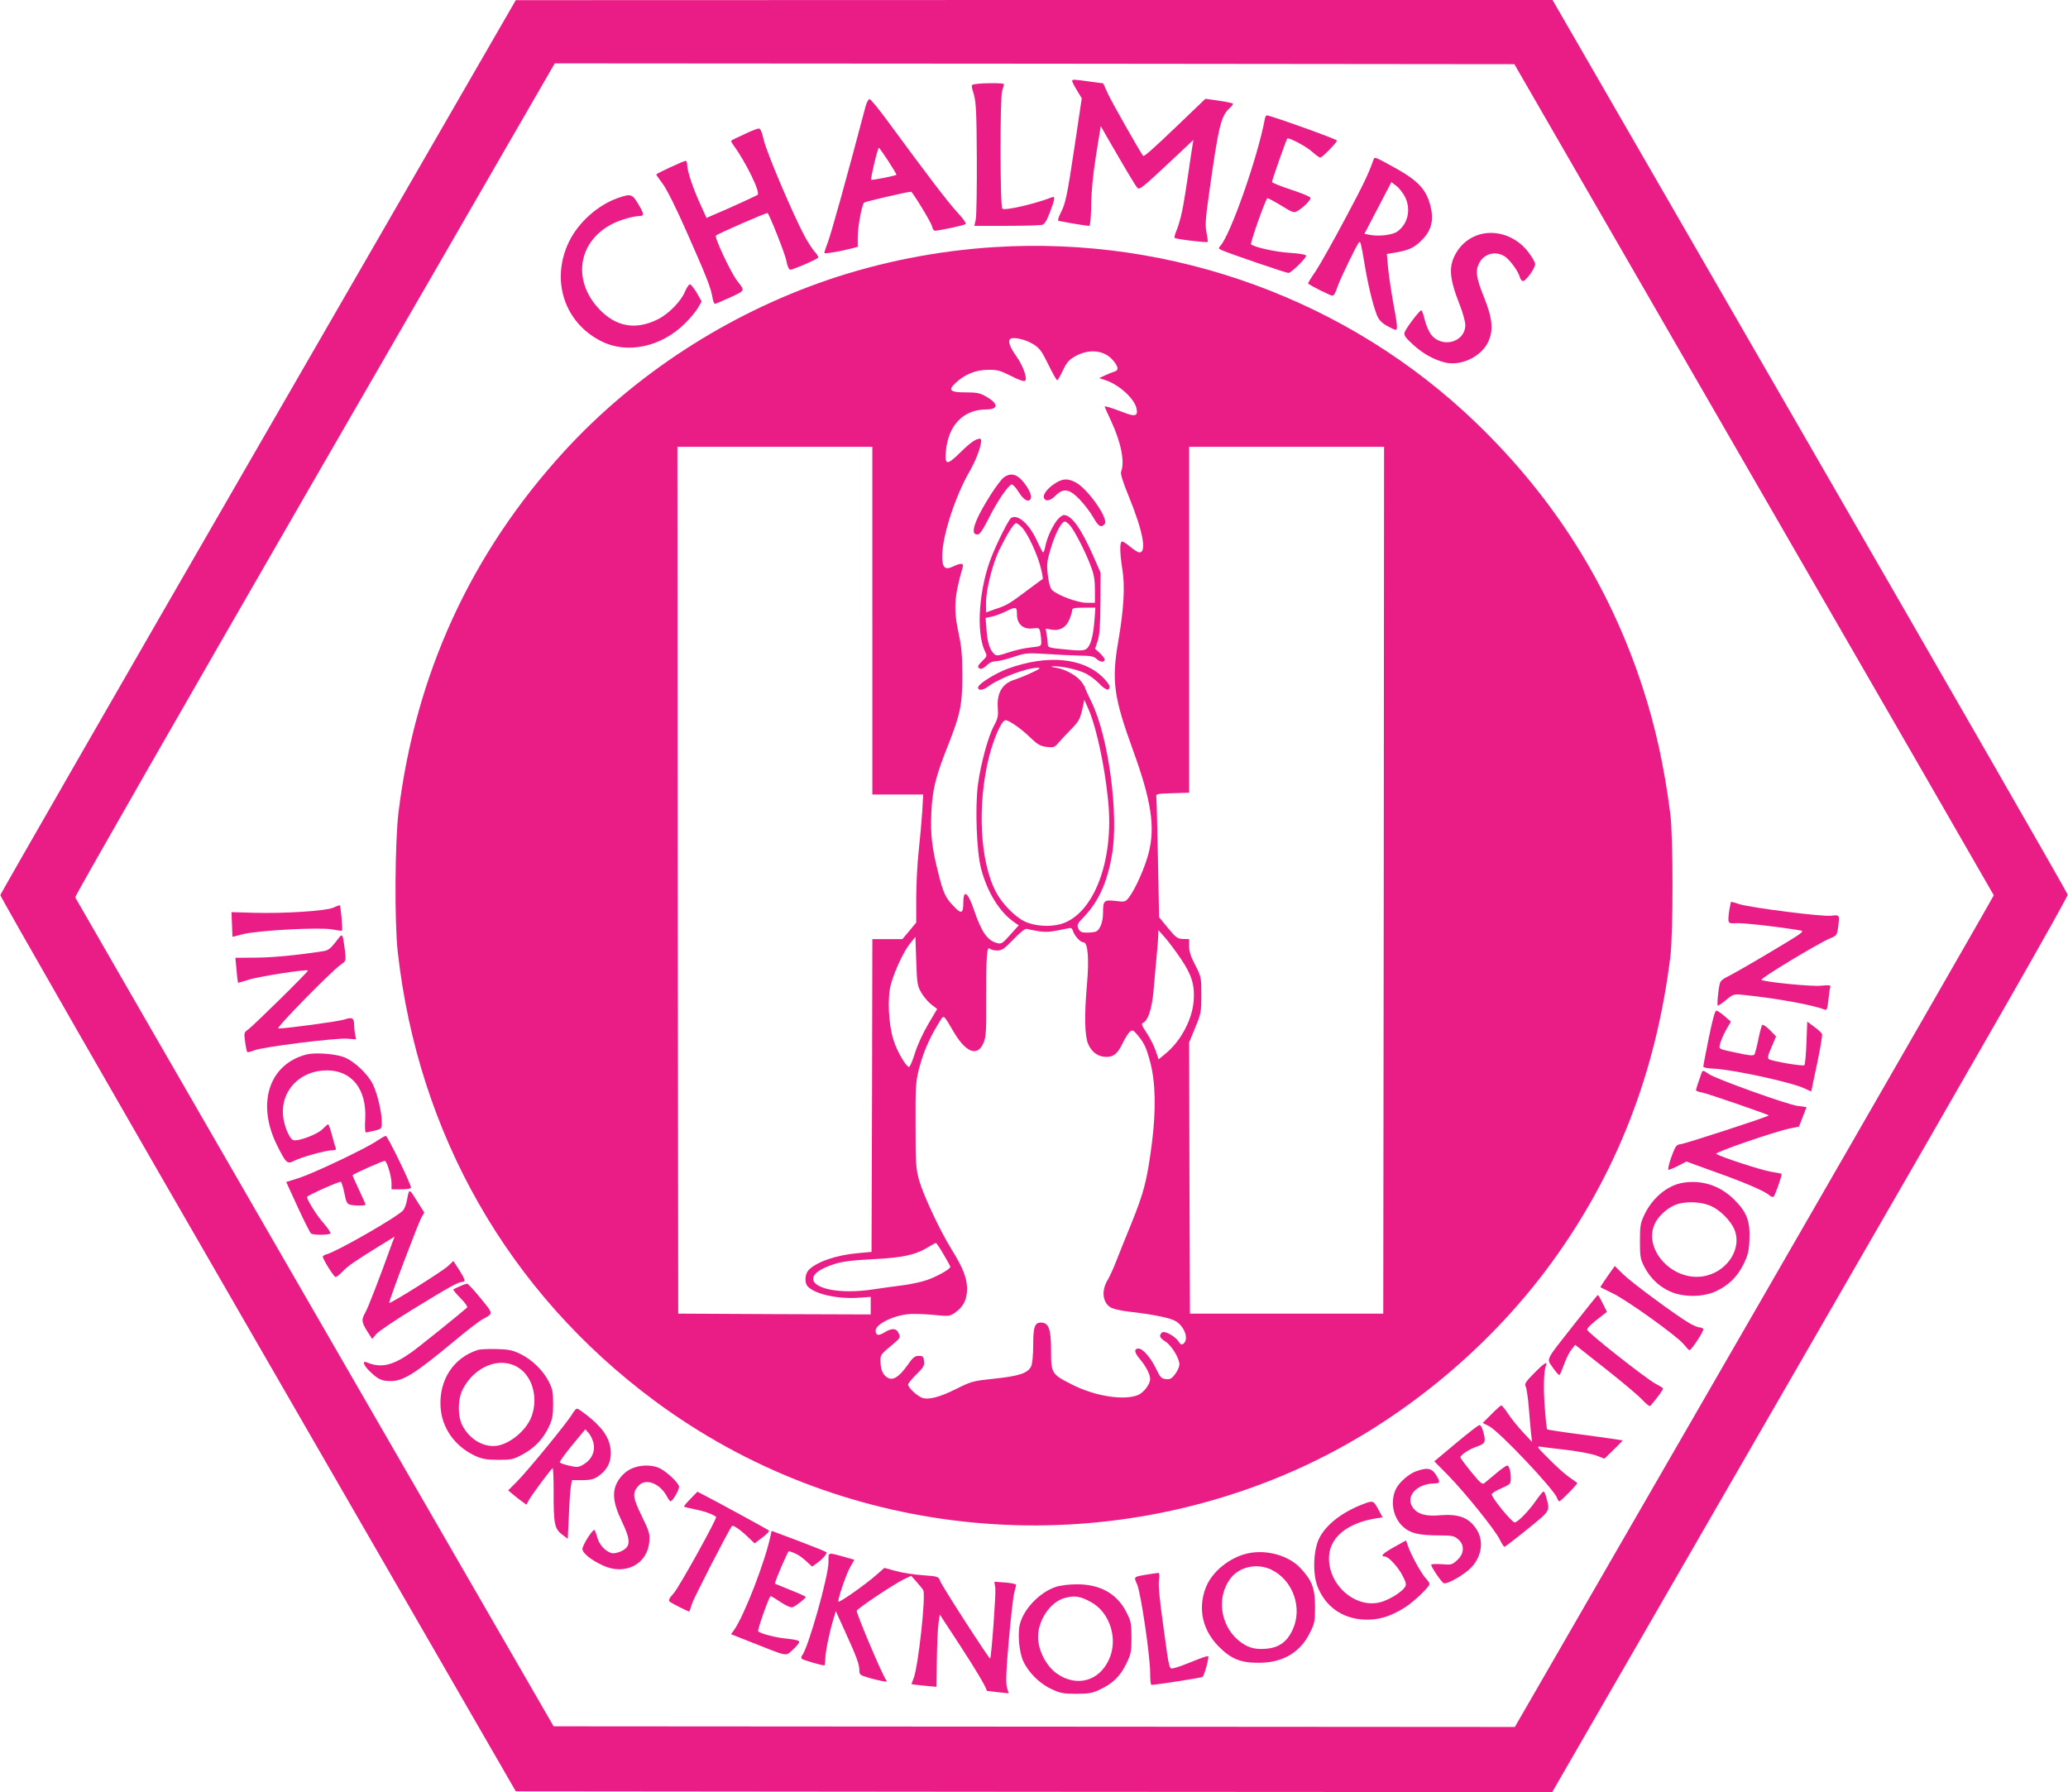 <?xml version="1.0" standalone="no"?>
<!DOCTYPE svg PUBLIC "-//W3C//DTD SVG 20010904//EN"
 "http://www.w3.org/TR/2001/REC-SVG-20010904/DTD/svg10.dtd">
<svg version="1.0" xmlns="http://www.w3.org/2000/svg"
 width="1273pt" height="1103pt" viewBox="0 0 1273 1103"
 preserveAspectRatio="xMidYMid meet">
<g transform="translate(0,1103) scale(0.1,-0.1)"
fill="#ea1d86" stroke="none">
<path d="M1590 8283 c-872 -1510 -1586 -2753 -1588 -2762 -1 -9 712 -1253
1586 -2766 l1587 -2750 3190 -3 3190 -2 1588 2751 c1098 1901 1588 2758 1585
2773 -2 11 -717 1255 -1588 2764 l-1583 2742 -3191 0 -3191 -1 -1585 -2746z
m9206 -202 c812 -1405 1476 -2558 1477 -2561 1 -3 -662 -1157 -1473 -2563
l-1475 -2556 -2959 2 -2958 2 -1470 2545 c-808 1400 -1472 2550 -1475 2557 -3
7 660 1164 1473 2573 l1479 2560 2953 -2 2954 -3 1474 -2554z"/>
<path d="M6600 10531 c0 -5 13 -31 30 -58 l29 -48 -44 -295 c-47 -311 -55
-351 -87 -413 -11 -22 -17 -41 -14 -45 5 -4 163 -31 191 -32 6 0 11 50 12 128
1 84 11 187 30 307 l29 179 45 -79 c103 -178 166 -285 179 -299 14 -18 24 -9
238 191 l108 102 -18 -117 c-9 -64 -24 -163 -33 -219 -16 -105 -33 -175 -56
-230 -7 -18 -11 -35 -8 -37 7 -8 197 -31 203 -25 2 2 -1 28 -7 57 -9 44 -7 83
17 250 57 407 72 468 125 516 12 11 21 22 21 27 0 4 -38 12 -85 19 l-85 12
-169 -162 c-162 -155 -209 -196 -215 -189 -25 36 -195 335 -216 382 l-29 64
-83 11 c-100 14 -108 15 -108 3z"/>
<path d="M6008 10513 c-33 -5 -32 -1 -12 -69 12 -43 16 -118 17 -386 1 -183
-2 -352 -6 -375 l-9 -43 199 0 c109 0 207 3 218 6 15 4 29 27 48 77 32 85 34
102 10 92 -109 -42 -289 -83 -303 -69 -14 14 -15 683 -1 724 6 19 11 38 11 42
0 8 -122 8 -172 1z"/>
<path d="M5329 10378 c-119 -451 -215 -794 -234 -842 -13 -33 -22 -62 -20 -64
5 -5 104 12 168 29 l37 10 0 59 c0 63 25 199 39 213 6 6 263 66 289 67 9 0
124 -189 129 -212 3 -15 11 -28 17 -28 26 0 182 33 190 41 5 5 -17 36 -51 72
-55 59 -187 232 -438 574 -50 67 -95 122 -102 123 -7 0 -17 -19 -24 -42z m139
-339 c29 -45 52 -83 50 -85 -7 -6 -151 -35 -155 -30 -6 5 40 196 47 196 3 0
29 -37 58 -81z"/>
<path d="M7786 10298 c-43 -233 -211 -712 -273 -780 -15 -17 -14 -19 18 -32
70 -28 386 -136 400 -136 17 0 109 90 109 106 0 7 -41 14 -102 18 -84 5 -216
34 -237 52 -7 6 91 284 101 284 6 0 45 -21 86 -46 64 -40 77 -45 95 -35 38 21
89 72 84 84 -2 7 -57 29 -121 50 -64 21 -116 42 -116 47 0 11 88 261 94 267 9
9 117 -48 153 -81 22 -20 45 -36 50 -36 12 0 103 93 103 105 0 8 -410 155
-432 155 -4 0 -10 -10 -12 -22z"/>
<path d="M4580 10203 c-41 -19 -77 -36 -79 -39 -2 -2 4 -14 13 -26 76 -104
168 -291 150 -307 -8 -6 -169 -80 -282 -128 l-33 -14 -39 86 c-44 95 -80 204
-80 241 0 13 -4 24 -9 24 -13 0 -181 -78 -181 -84 0 -3 18 -29 40 -58 24 -32
82 -148 146 -293 122 -276 149 -343 159 -402 4 -24 11 -43 16 -43 5 0 47 18
95 40 92 43 91 39 43 100 -38 47 -143 270 -132 280 12 12 313 143 318 139 14
-15 105 -245 115 -291 7 -38 16 -58 26 -58 15 0 153 59 168 72 6 5 -1 19 -16
35 -15 16 -45 62 -67 103 -72 136 -232 512 -249 587 -12 52 -21 73 -32 72 -8
0 -49 -16 -90 -36z"/>
<path d="M8455 10048 c-28 -82 -62 -154 -175 -365 -72 -136 -154 -281 -181
-322 -28 -40 -49 -75 -47 -76 14 -13 138 -75 150 -75 9 0 21 21 32 57 15 45
116 254 132 272 8 9 13 -8 33 -129 22 -134 52 -257 77 -320 12 -29 28 -46 61
-65 25 -14 49 -25 54 -25 14 0 11 30 -16 174 -13 74 -27 170 -31 213 l-7 80
44 7 c87 14 124 30 170 77 61 60 77 124 54 213 -28 107 -80 159 -247 249 -95
52 -97 52 -103 35z m193 -228 c39 -77 20 -166 -45 -214 -29 -22 -112 -32 -168
-22 l-36 7 83 159 83 159 30 -23 c17 -12 40 -42 53 -66z"/>
<path d="M3800 9810 c-122 -44 -238 -148 -296 -265 -116 -236 -32 -500 197
-615 159 -81 370 -36 516 110 32 31 68 75 80 96 l22 39 -30 53 c-17 28 -36 52
-42 52 -7 0 -20 -21 -31 -46 -24 -58 -99 -135 -164 -168 -138 -70 -261 -48
-365 63 -187 200 -112 469 152 551 35 11 76 20 92 20 37 0 36 10 -3 76 -37 61
-45 63 -128 34z"/>
<path d="M9108 9587 c-61 -18 -111 -57 -144 -113 -48 -82 -44 -154 22 -321 19
-48 34 -103 34 -123 0 -110 -151 -147 -215 -53 -13 20 -30 61 -36 90 -7 29
-16 53 -20 53 -11 0 -95 -111 -103 -136 -5 -17 5 -32 50 -73 63 -58 128 -94
199 -112 96 -24 220 34 264 123 36 74 29 147 -24 279 -48 118 -54 162 -30 209
31 60 102 78 159 41 32 -22 83 -92 92 -128 4 -13 12 -23 19 -23 18 0 75 79 75
104 0 12 -20 46 -44 77 -74 94 -191 136 -298 106z"/>
<path d="M6120 9509 c-349 -22 -699 -91 -1025 -202 -620 -212 -1189 -582
-1622 -1055 -575 -629 -915 -1370 -1020 -2222 -22 -182 -25 -673 -5 -855 125
-1124 682 -2100 1582 -2767 1127 -836 2635 -1001 3930 -432 621 273 1190 732
1592 1284 402 552 642 1171 730 1880 18 143 18 738 0 880 -37 289 -91 537
-173 787 -203 619 -542 1157 -1020 1618 -785 758 -1870 1154 -2969 1084z m238
-596 c41 -25 53 -41 95 -126 26 -53 50 -97 55 -97 4 0 19 27 35 60 21 46 37
65 70 84 86 51 181 43 236 -19 35 -40 39 -63 14 -71 -10 -3 -36 -13 -58 -23
l-39 -18 39 -13 c83 -27 177 -112 191 -173 10 -48 -7 -54 -83 -24 -79 30 -113
40 -113 34 0 -2 18 -42 40 -89 61 -131 85 -251 61 -312 -5 -12 12 -65 51 -160
84 -207 108 -336 62 -336 -9 0 -34 16 -57 35 -23 20 -46 34 -51 32 -14 -5 -13
-72 3 -172 17 -104 9 -239 -24 -435 -44 -249 -30 -349 90 -679 112 -308 137
-470 96 -630 -22 -88 -83 -225 -122 -275 -21 -27 -25 -28 -82 -21 -71 8 -77 3
-77 -73 0 -57 -19 -106 -45 -116 -9 -3 -34 -6 -56 -6 -32 0 -41 5 -51 25 -10
23 -7 29 39 77 87 93 139 208 168 377 43 244 -21 726 -125 938 -22 45 -40 85
-40 88 0 4 -9 20 -21 36 -27 39 -98 79 -156 89 -36 6 -40 8 -17 9 49 2 144
-19 193 -42 26 -12 65 -41 88 -65 41 -42 63 -47 63 -16 0 8 -18 32 -40 54
-122 122 -343 143 -585 55 -72 -26 -176 -90 -183 -112 -7 -25 27 -24 60 1 70
53 240 117 308 116 19 -1 9 -8 -39 -30 -35 -17 -81 -35 -102 -42 -78 -23 -113
-81 -107 -172 4 -53 1 -67 -23 -112 -35 -62 -84 -242 -100 -370 -17 -139 -7
-406 20 -509 38 -146 113 -267 204 -331 l28 -19 -52 -58 c-45 -51 -55 -58 -78
-52 -63 15 -99 67 -147 209 -36 106 -64 124 -64 43 0 -70 -12 -75 -58 -26 -52
53 -65 82 -96 205 -39 155 -49 238 -43 369 6 144 26 225 103 418 76 193 88
250 88 432 0 116 -5 173 -22 252 -33 154 -29 229 24 411 8 27 -10 29 -60 5
-49 -23 -66 -7 -66 64 0 123 80 371 172 528 48 84 83 195 61 195 -26 0 -58
-22 -124 -87 -81 -79 -94 -77 -86 13 15 158 108 254 249 254 76 1 75 36 -3 80
-36 21 -57 25 -121 25 -100 0 -114 13 -66 58 57 53 122 80 199 81 58 1 75 -4
143 -38 49 -25 80 -36 87 -29 14 14 -13 91 -53 148 -39 55 -53 89 -42 106 11
19 91 3 142 -28z m-988 -1703 l0 -1070 156 0 157 0 -6 -107 c-4 -60 -14 -169
-22 -243 -8 -74 -15 -203 -15 -286 l0 -152 -42 -51 -43 -51 -92 0 -93 0 -2
-962 -3 -963 -85 -8 c-132 -11 -258 -55 -303 -105 -22 -24 -25 -75 -7 -97 41
-49 185 -82 318 -72 l72 5 0 -54 0 -54 -592 2 -593 3 -3 2668 -2 2667 600 0
600 0 0 -1070z m3148 -1597 l-3 -2668 -595 0 -595 0 -3 834 -2 835 37 90 c36
87 38 96 38 202 0 109 -1 113 -37 183 -27 52 -38 84 -38 116 l0 45 -37 1 c-34
1 -44 7 -93 67 l-55 67 -7 360 c-4 198 -8 369 -10 380 -3 19 3 20 100 23 l102
3 0 1064 0 1065 600 0 600 0 -2 -2667z m-1765 887 c32 -130 53 -252 68 -395
39 -370 -88 -703 -290 -762 -69 -20 -164 -13 -224 16 -60 29 -137 108 -175
179 -100 187 -118 538 -43 837 29 111 73 213 98 222 16 6 97 -49 159 -110 43
-41 60 -50 98 -54 42 -5 48 -3 73 27 16 18 51 56 79 84 43 44 52 60 65 115
l14 64 26 -59 c15 -32 38 -106 52 -164z m-362 -1201 c52 -8 76 -6 181 17 20 5
27 2 32 -14 11 -33 46 -72 66 -72 27 0 35 -103 21 -259 -17 -192 -14 -318 8
-368 23 -51 62 -78 112 -78 46 0 70 21 102 89 14 28 33 58 42 66 16 13 21 11
47 -20 41 -49 54 -76 78 -166 33 -123 37 -292 11 -499 -30 -230 -49 -304 -127
-496 -37 -90 -80 -198 -96 -239 -16 -41 -38 -88 -48 -105 -41 -66 -34 -139 15
-171 14 -9 62 -21 108 -26 155 -18 262 -39 295 -60 54 -33 81 -110 48 -137
-12 -10 -18 -8 -30 11 -23 35 -89 71 -104 56 -19 -19 -14 -32 22 -55 38 -24
86 -103 86 -141 0 -14 -12 -40 -26 -59 -21 -28 -32 -34 -57 -31 -28 3 -35 10
-60 63 -32 67 -82 125 -108 125 -30 0 -27 -24 7 -64 37 -43 64 -95 64 -123 0
-32 -39 -84 -75 -99 -85 -35 -262 -8 -403 63 -129 65 -132 69 -132 210 0 134
-14 172 -62 173 -39 0 -48 -27 -48 -138 0 -65 -5 -117 -13 -132 -20 -41 -72
-59 -223 -75 -134 -14 -143 -16 -239 -64 -108 -54 -178 -70 -216 -51 -35 18
-79 62 -79 78 0 7 23 36 51 63 43 42 50 53 47 81 -3 29 -6 33 -33 33 -24 0
-36 -10 -70 -59 -50 -70 -87 -94 -120 -76 -30 16 -45 51 -45 102 0 42 -3 38
90 116 31 27 33 32 22 56 -14 32 -42 34 -88 5 -36 -22 -54 -19 -54 11 0 43
126 102 225 103 33 1 98 -2 145 -7 80 -8 87 -7 119 15 52 36 74 81 74 149 -1
66 -26 129 -97 243 -69 111 -173 333 -198 422 -20 73 -22 103 -22 340 -1 236
1 268 21 347 25 96 61 182 116 272 40 66 28 72 100 -49 75 -126 146 -150 182
-62 15 36 17 76 16 281 -1 251 4 315 22 297 6 -6 26 -11 45 -11 30 0 44 10
101 69 41 43 72 67 81 64 8 -2 40 -9 71 -14z m878 -170 c67 -100 86 -160 79
-258 -9 -118 -81 -252 -177 -329 l-39 -32 -18 53 c-9 28 -34 77 -55 109 -29
43 -35 58 -24 62 31 12 56 85 66 199 5 62 14 157 19 212 5 55 10 114 10 130
l1 30 40 -45 c22 -25 66 -84 98 -131z m-1597 -210 c15 -25 43 -58 62 -72 l35
-27 -55 -93 c-31 -52 -67 -130 -82 -179 -15 -48 -31 -86 -37 -85 -20 6 -72 95
-94 163 -32 98 -40 267 -16 349 24 84 78 199 117 248 l33 41 5 -149 c5 -140 7
-153 32 -196z m136 -1609 c23 -38 42 -73 42 -77 0 -14 -84 -61 -146 -82 -33
-11 -94 -24 -135 -30 -41 -5 -129 -17 -196 -27 -328 -49 -507 71 -234 157 49
15 110 23 236 29 183 9 263 27 340 75 22 13 43 25 46 25 3 0 25 -31 47 -70z"/>
<path d="M6181 8093 c-31 -21 -133 -180 -167 -259 -28 -66 -27 -94 4 -94 13 0
32 28 70 103 51 102 116 197 139 205 7 2 27 -19 44 -47 32 -51 64 -67 75 -37
7 19 -21 74 -59 114 -35 36 -69 41 -106 15z"/>
<path d="M6498 8057 c-46 -28 -80 -70 -72 -91 10 -25 40 -19 72 14 48 47 84
42 147 -23 28 -29 66 -78 84 -110 33 -58 49 -68 71 -42 27 32 -108 223 -184
259 -46 22 -74 20 -118 -7z"/>
<path d="M6506 7827 c-31 -41 -62 -110 -71 -159 -4 -21 -10 -38 -14 -38 -3 0
-19 31 -36 68 -47 105 -120 171 -161 144 -14 -8 -82 -143 -118 -233 -80 -196
-100 -474 -42 -589 13 -27 12 -30 -15 -56 -32 -31 -36 -42 -15 -50 8 -3 25 6
39 20 17 17 37 26 56 26 17 0 66 12 108 26 74 25 84 26 203 19 69 -5 162 -9
207 -10 68 -1 86 -4 105 -22 23 -20 48 -21 48 -1 0 5 -13 22 -29 38 l-30 27
16 49 c12 37 16 93 17 234 l1 185 -42 96 c-76 173 -136 259 -184 259 -10 0
-29 -15 -43 -33z m87 -39 c31 -42 93 -164 123 -246 18 -46 24 -83 24 -142 l0
-80 -51 0 c-56 0 -185 48 -214 80 -11 12 -20 47 -25 92 -8 64 -5 84 17 158 28
95 67 170 88 170 8 0 25 -15 38 -32z m-297 -10 c36 -44 91 -163 111 -244 9
-35 14 -66 12 -67 -2 -1 -47 -34 -99 -73 -108 -81 -121 -89 -196 -114 l-54
-19 0 63 c0 78 40 235 80 319 51 103 91 167 105 167 7 0 26 -15 41 -32z m-36
-528 c0 -61 37 -94 95 -88 41 5 43 4 49 -25 3 -16 6 -42 6 -57 0 -27 -2 -28
-67 -35 -38 -4 -99 -18 -137 -31 -54 -19 -72 -21 -83 -12 -28 23 -45 73 -50
148 l-6 77 34 7 c19 3 57 17 84 30 70 34 75 33 75 -14z m477 -40 c-8 -101 -25
-158 -51 -175 -17 -10 -43 -11 -128 -2 -100 9 -108 12 -108 31 0 12 -3 38 -7
59 l-6 38 35 -6 c51 -10 92 14 112 65 9 22 16 47 16 55 0 12 15 15 71 15 l72
0 -6 -80z"/>
<path d="M10646 5434 c-12 -89 -12 -89 41 -86 40 3 262 -22 392 -44 33 -5 25
-11 -185 -136 -120 -72 -238 -139 -260 -149 -26 -12 -44 -27 -47 -41 -11 -46
-19 -138 -12 -138 3 0 27 16 51 36 44 36 45 37 112 30 198 -20 431 -63 493
-90 14 -6 18 3 24 60 4 37 9 73 12 80 4 11 -9 12 -60 7 -62 -5 -336 22 -364
36 -13 7 354 228 423 256 38 15 42 20 48 62 11 84 12 83 -41 77 -56 -7 -494
49 -565 71 -26 8 -49 15 -51 15 -2 0 -7 -21 -11 -46z"/>
<path d="M2050 5443 c-46 -20 -301 -36 -485 -31 l-140 4 3 -76 3 -76 67 17
c94 23 468 43 545 29 33 -6 60 -10 62 -8 6 6 -8 158 -14 157 -3 0 -22 -8 -41
-16z"/>
<path d="M2066 5232 c-31 -40 -47 -52 -75 -56 -162 -25 -306 -39 -414 -40
l-128 -1 7 -75 c3 -41 8 -76 9 -78 1 -2 31 7 66 18 56 19 357 66 365 57 5 -5
-335 -339 -368 -363 -26 -18 -27 -21 -19 -76 4 -32 10 -60 13 -63 3 -3 22 2
42 10 49 21 504 78 574 72 l54 -4 -6 30 c-3 16 -6 41 -6 56 0 46 -11 53 -61
36 -37 -12 -353 -55 -406 -55 -19 0 327 353 385 393 32 22 32 23 26 82 -4 33
-10 71 -13 84 -6 22 -9 21 -45 -27z"/>
<path d="M10519 4643 c-19 -93 -34 -172 -34 -178 0 -5 27 -11 60 -12 121 -5
492 -86 565 -123 22 -11 40 -19 40 -16 0 2 16 79 36 171 19 92 33 173 30 181
-3 7 -24 27 -48 44 l-43 32 -5 -130 c-3 -72 -8 -134 -13 -138 -8 -8 -198 24
-218 37 -10 6 -6 24 16 74 l28 66 -39 40 c-21 21 -42 35 -46 31 -4 -4 -15 -44
-24 -89 -9 -44 -20 -86 -24 -93 -6 -9 -32 -7 -113 11 -106 22 -107 23 -100 48
7 31 27 75 51 114 l17 29 -39 34 c-22 19 -45 34 -51 34 -8 0 -25 -63 -46 -167z"/>
<path d="M1887 4540 c-231 -59 -310 -302 -181 -560 55 -110 62 -117 106 -94
42 22 194 64 231 64 22 0 28 4 23 16 -3 8 -14 44 -23 80 -9 35 -20 64 -23 64
-4 0 -19 -14 -35 -30 -31 -32 -152 -77 -180 -67 -25 10 -57 89 -63 154 -12
153 106 274 268 275 156 1 249 -116 238 -303 -3 -43 -1 -79 4 -79 5 0 29 5 54
11 43 11 44 12 44 53 0 63 -27 175 -55 233 -33 66 -119 146 -182 168 -58 20
-174 28 -226 15z"/>
<path d="M10475 4428 c-20 -55 -35 -102 -35 -108 0 -4 17 -11 38 -14 31 -6
401 -133 410 -141 6 -5 -512 -174 -542 -177 -27 -3 -32 -10 -58 -80 -15 -43
-23 -78 -17 -78 5 0 32 11 60 25 l50 26 171 -62 c186 -66 312 -120 340 -146
11 -10 22 -13 27 -7 9 9 53 136 48 139 -1 2 -32 8 -69 14 -58 10 -296 87 -334
109 -15 8 361 138 456 157 l54 11 23 59 c13 33 23 60 23 61 0 1 -24 4 -52 7
-62 7 -510 168 -550 197 -32 23 -37 24 -43 8z"/>
<path d="M2320 4008 c-69 -47 -385 -197 -476 -227 l-82 -26 71 -155 c39 -85
76 -158 82 -162 14 -11 113 -10 119 1 3 4 -17 34 -45 66 -40 45 -99 140 -99
158 0 9 200 98 208 93 5 -3 15 -35 22 -70 10 -52 16 -65 33 -70 29 -8 97 -8
97 0 0 3 -18 44 -40 91 -22 47 -40 87 -40 89 0 7 193 93 200 89 14 -9 40 -97
40 -137 l0 -38 60 0 c36 0 60 4 60 11 0 21 -145 319 -155 318 -5 0 -30 -14
-55 -31z"/>
<path d="M10357 3750 c-95 -17 -186 -93 -236 -199 -23 -49 -26 -68 -26 -161 0
-95 3 -110 27 -157 37 -70 89 -120 157 -151 80 -37 202 -37 282 0 79 36 133
89 171 166 27 55 34 80 37 149 5 117 -15 171 -93 249 -88 88 -201 124 -319
104z m178 -144 c55 -25 119 -90 141 -142 52 -124 -52 -273 -203 -291 -184 -21
-354 166 -289 320 18 44 71 96 121 118 60 28 166 25 230 -5z"/>
<path d="M2517 3693 c-3 -5 -8 -27 -12 -50 -4 -24 -14 -51 -23 -62 -36 -41
-406 -253 -472 -271 -14 -3 -24 -11 -23 -16 5 -22 69 -124 79 -124 5 0 23 14
40 31 35 37 74 64 216 152 l107 66 -14 -37 c-78 -217 -150 -403 -166 -430 -25
-44 -24 -58 11 -115 l31 -48 25 30 c14 17 117 86 229 155 221 135 276 166 300
166 23 0 19 15 -19 75 l-35 54 -34 -32 c-33 -31 -355 -233 -361 -226 -5 7 179
492 198 525 l18 31 -42 66 c-43 69 -46 72 -53 60z"/>
<path d="M9894 3173 c-25 -35 -44 -65 -42 -66 1 -1 34 -17 73 -36 89 -42 398
-264 438 -313 17 -21 33 -38 37 -38 12 0 91 120 85 130 -3 6 -14 10 -23 10 -9
0 -36 11 -59 24 -82 47 -358 251 -410 302 l-53 52 -46 -65z"/>
<path d="M2830 3113 c-19 -8 -37 -17 -39 -19 -3 -3 17 -27 44 -54 30 -30 45
-53 40 -58 -40 -36 -301 -246 -341 -274 -116 -83 -189 -100 -276 -63 -31 13
-20 -19 20 -57 50 -48 72 -58 127 -58 78 0 147 43 395 249 74 62 151 121 170
131 68 37 69 31 -11 129 -41 50 -78 91 -84 90 -5 0 -26 -7 -45 -16z"/>
<path d="M9693 2883 c-187 -238 -174 -211 -133 -272 19 -28 37 -47 41 -43 3 4
16 34 28 67 12 34 32 74 45 89 l22 29 185 -146 c102 -80 204 -166 228 -192 24
-26 46 -43 50 -38 45 52 83 105 78 109 -3 3 -24 16 -47 28 -61 33 -420 316
-420 332 0 12 28 38 99 92 l23 18 -26 52 c-14 29 -28 52 -30 52 -2 0 -67 -80
-143 -177z"/>
<path d="M2940 2721 c-149 -48 -238 -185 -228 -350 7 -127 85 -239 206 -298
49 -23 70 -27 147 -28 84 0 94 2 153 34 75 41 125 94 161 170 22 47 26 70 26
141 0 74 -4 92 -28 139 -36 69 -103 133 -174 168 -47 23 -72 28 -147 30 -50 1
-102 -1 -116 -6z m250 -108 c87 -54 123 -182 84 -296 -32 -94 -149 -187 -236
-187 -77 0 -150 48 -191 125 -31 58 -30 164 2 225 73 142 230 203 341 133z"/>
<path d="M9443 2578 c-52 -53 -60 -66 -51 -82 5 -10 14 -68 19 -130 5 -61 11
-133 14 -161 l6 -50 -56 60 c-31 33 -72 84 -91 113 -19 28 -38 52 -42 52 -4 0
-32 -24 -61 -54 l-54 -54 40 -20 c63 -33 401 -390 418 -442 3 -11 10 -20 14
-20 9 0 116 109 110 113 -2 2 -24 18 -49 35 -25 17 -81 67 -124 111 -80 80
-80 80 -45 76 18 -3 92 -12 162 -20 70 -9 149 -24 175 -34 l48 -19 57 55 c32
31 57 57 55 58 -2 1 -106 16 -231 33 -126 16 -231 32 -233 35 -3 3 -10 65 -15
139 -9 120 -6 218 8 255 11 28 -15 11 -74 -49z"/>
<path d="M3525 2331 c-20 -40 -275 -352 -343 -420 l-54 -54 29 -24 c15 -13 40
-33 56 -44 l27 -20 18 32 c14 26 113 160 143 193 4 5 7 -56 7 -135 -1 -204 5
-237 50 -272 l37 -28 7 147 c3 81 9 162 13 181 l6 33 63 0 c49 0 71 5 97 23
53 36 79 82 79 142 0 78 -37 142 -123 215 -40 33 -78 60 -84 60 -7 0 -19 -13
-28 -29z m130 -190 c8 -50 -15 -96 -64 -125 -29 -17 -38 -18 -87 -7 -29 7 -56
16 -58 20 -3 4 31 52 76 106 l81 98 23 -26 c12 -14 25 -44 29 -66z"/>
<path d="M8962 2147 l-133 -111 84 -85 c105 -107 290 -337 319 -396 12 -25 25
-45 29 -45 4 0 68 49 141 108 144 117 139 109 117 195 -5 20 -13 37 -18 37 -4
0 -25 -26 -47 -57 -44 -64 -112 -133 -130 -133 -18 0 -147 158 -141 174 3 7
30 24 61 37 52 23 56 26 56 59 0 46 -10 80 -23 80 -5 0 -35 -21 -66 -47 -31
-26 -63 -53 -72 -60 -14 -12 -24 -4 -83 68 -36 44 -66 85 -66 89 0 15 52 50
102 67 53 19 56 28 37 96 -5 20 -15 37 -22 36 -7 0 -72 -51 -145 -112z"/>
<path d="M3881 1988 c-28 -14 -54 -38 -73 -67 -43 -66 -37 -136 20 -255 55
-115 55 -153 1 -181 -15 -8 -39 -15 -53 -15 -36 0 -84 45 -98 93 -6 23 -15 46
-18 50 -8 9 -62 -73 -74 -110 -8 -25 43 -70 125 -108 137 -64 276 8 286 148 4
47 -1 63 -47 157 -56 114 -59 143 -18 187 44 47 132 12 174 -68 8 -16 18 -29
22 -29 12 0 52 68 52 89 0 23 -80 98 -125 117 -50 21 -123 18 -174 -8z"/>
<path d="M8715 1974 c-43 -16 -99 -65 -120 -104 -38 -75 -23 -172 36 -231 45
-45 100 -59 229 -59 79 0 92 -3 116 -24 41 -34 38 -90 -7 -129 -30 -28 -36
-29 -96 -24 -34 2 -63 1 -63 -4 0 -14 64 -108 77 -113 22 -9 130 54 171 98 66
71 77 167 28 238 -47 69 -108 91 -222 82 -84 -8 -135 6 -164 43 -54 69 18 153
133 153 33 0 34 10 5 55 -26 40 -55 44 -123 19z"/>
<path d="M4250 1805 c-24 -25 -42 -46 -39 -48 2 -2 33 -10 69 -17 53 -10 111
-31 128 -46 9 -7 -226 -430 -260 -469 -29 -32 -35 -45 -25 -53 17 -13 118 -64
121 -60 1 2 8 22 15 45 8 31 225 453 247 481 6 8 52 -24 94 -64 l45 -43 48 36
c27 20 45 39 40 43 -7 7 -323 179 -409 223 l-31 16 -43 -44z"/>
<path d="M8400 1776 c-133 -49 -234 -126 -278 -211 -37 -72 -43 -215 -13 -296
47 -124 149 -199 284 -207 89 -5 164 17 256 75 55 35 151 127 151 144 0 5 -9
20 -21 32 -28 29 -90 141 -109 194 l-15 42 -72 -40 c-70 -39 -90 -59 -58 -59
22 0 82 -65 110 -120 20 -39 23 -54 14 -67 -16 -27 -78 -68 -132 -88 -163 -61
-352 101 -335 286 11 114 121 198 291 224 l38 6 -27 50 c-29 53 -32 54 -84 35z"/>
<path d="M4744 1581 c-32 -157 -162 -493 -225 -583 l-19 -26 131 -52 c226 -89
203 -85 249 -44 22 20 40 42 40 49 0 8 -25 14 -72 19 -69 6 -164 30 -181 46
-6 5 63 204 76 216 2 2 29 -14 61 -36 35 -23 65 -36 75 -32 20 7 81 55 81 63
0 3 -43 23 -95 43 -52 21 -95 39 -95 39 1 18 80 201 86 200 42 -12 68 -27 103
-58 l40 -37 28 20 c39 28 67 61 59 69 -4 4 -81 35 -171 69 l-165 62 -6 -27z"/>
<path d="M7684 1470 c-115 -24 -226 -115 -263 -215 -48 -129 -18 -260 83 -361
75 -75 135 -99 246 -98 144 0 251 62 310 178 33 65 35 75 35 165 0 115 -18
163 -90 240 -72 77 -207 115 -321 91z m142 -101 c135 -65 195 -239 129 -374
-35 -73 -85 -107 -165 -113 -72 -5 -115 9 -169 54 -111 95 -132 268 -46 380
55 72 164 95 251 53z"/>
<path d="M5100 1416 c0 -87 -125 -529 -162 -574 -7 -8 -7 -16 -2 -22 8 -7 120
-40 138 -40 3 0 6 16 6 35 0 42 24 162 48 242 l17 57 59 -130 c71 -156 86
-198 86 -235 0 -25 5 -30 51 -43 28 -9 67 -18 87 -22 31 -6 35 -5 26 7 -21 25
-185 413 -180 425 6 16 227 163 288 193 l47 22 33 -37 c18 -20 37 -43 41 -51
18 -30 -31 -474 -59 -542 -8 -19 -13 -35 -12 -37 2 -1 37 -5 78 -9 l75 -7 2
169 c1 92 6 192 10 222 l8 54 127 -194 c100 -154 158 -252 163 -276 0 0 30 -4
67 -8 l67 -7 -11 38 c-7 29 -5 99 12 288 12 138 27 269 33 291 6 22 11 45 12
50 0 6 -30 12 -67 15 l-67 5 6 -41 c4 -35 -24 -424 -32 -432 -5 -5 -296 445
-307 476 -11 29 -13 30 -107 37 -53 3 -128 15 -167 26 l-70 19 -40 -35 c-67
-61 -244 -186 -244 -172 0 26 49 168 73 211 l26 46 -52 15 c-116 32 -107 35
-107 -29z"/>
<path d="M7060 1339 c-83 -14 -82 -12 -60 -61 23 -53 80 -441 80 -544 0 -41 3
-74 8 -74 28 0 309 44 315 49 11 11 41 120 34 127 -3 4 -43 -10 -89 -29 -46
-19 -97 -38 -115 -42 -39 -8 -32 -33 -73 265 -21 147 -30 241 -26 272 5 36 3
48 -6 47 -7 -1 -38 -5 -68 -10z"/>
<path d="M6499 1263 c-97 -32 -195 -133 -220 -226 -16 -59 -6 -173 19 -229 31
-70 102 -141 175 -174 53 -25 74 -29 152 -29 76 0 99 4 145 26 79 37 125 81
162 157 30 61 33 74 33 162 0 84 -3 102 -28 151 -58 119 -163 179 -310 178
-46 0 -103 -7 -128 -16z m216 -93 c118 -63 170 -230 111 -355 -60 -131 -195
-169 -315 -89 -68 44 -121 145 -121 229 0 105 77 217 165 240 61 16 95 11 160
-25z"/>
</g>
</svg>
